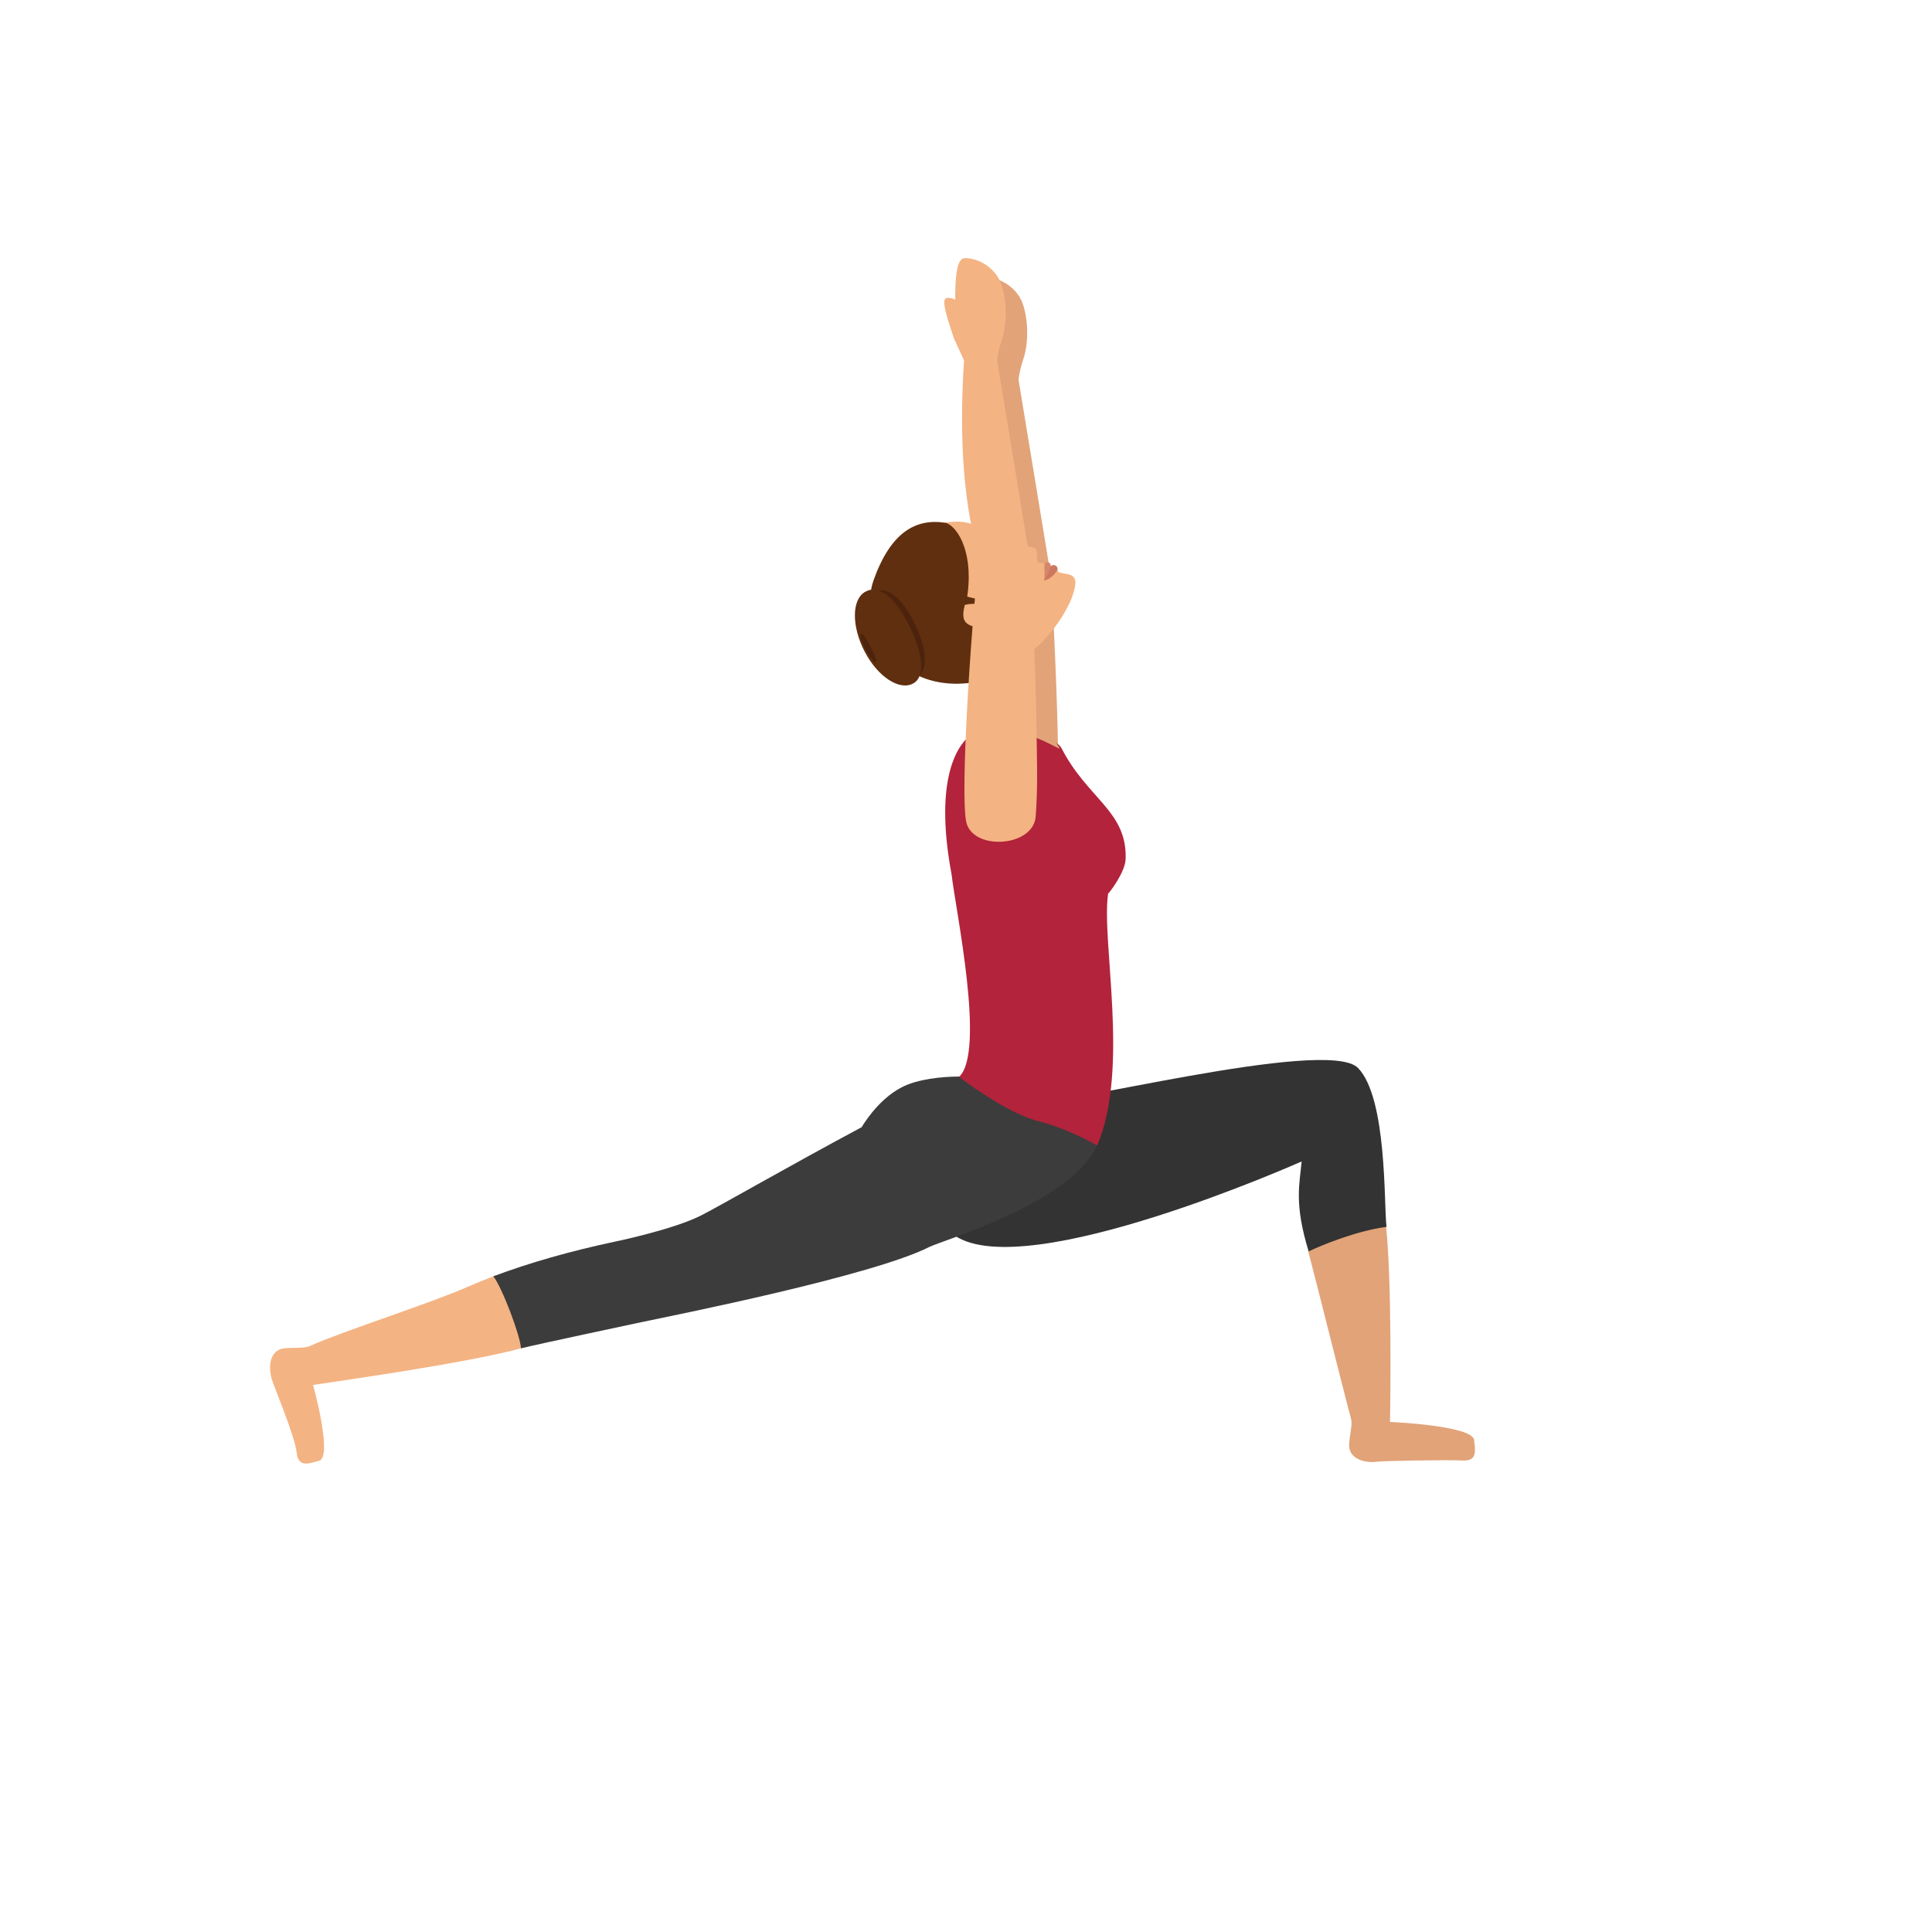 <?xml version="1.0" encoding="UTF-8" standalone="no"?>
<svg
   xmlns:dc="http://purl.org/dc/elements/1.1/"
   xmlns:cc="http://creativecommons.org/ns#"
   xmlns:rdf="http://www.w3.org/1999/02/22-rdf-syntax-ns#"
   xmlns:svg="http://www.w3.org/2000/svg"
   xmlns="http://www.w3.org/2000/svg"
   xmlns:sodipodi="http://sodipodi.sourceforge.net/DTD/sodipodi-0.dtd"
   xmlns:inkscape="http://www.inkscape.org/namespaces/inkscape"
   inkscape:version="1.0 (1.0+r73+1)"
   sodipodi:docname="yoga-svgrepo-com (12).svg"
   xml:space="preserve"
   style="enable-background:new 0 0 496.2 496.2;"
   viewBox="0 0 496.2 496.2"
   y="0px"
   x="0px"
   id="Layer_1"
   version="1.1"><defs
   id="defs877" /><sodipodi:namedview
   inkscape:current-layer="Layer_1"
   inkscape:window-maximized="0"
   inkscape:window-y="48"
   inkscape:window-x="60"
   inkscape:cy="248.10001"
   inkscape:cx="248.10001"
   inkscape:zoom="2.3115679"
   showgrid="false"
   id="namedview875"
   inkscape:window-height="1336"
   inkscape:window-width="2231"
   inkscape:pageshadow="2"
   inkscape:pageopacity="0"
   guidetolerance="10"
   gridtolerance="10"
   objecttolerance="10"
   borderopacity="1"
   bordercolor="#666666"
   pagecolor="#ffffff" />
<path
   id="path798"
   d="M0,248.1C0,111.1,111.1,0,248.1,0s248.1,111.1,248.1,248.1S385.1,496.2,248.1,496.2S0,385.1,0,248.1z  "
   style="fill:#ffefd6;fill-opacity:0" />
<path
   id="path800"
   d="M375.6,375.1c-4.1-0.2-20.3,0.1-21.8,0.3c-3.6,0.5-7.4-0.9-7.3-4.3c0.1-2.6,0.9-5.1,0.5-6.7  c-2.2-8.1-8.4-33.2-11-43c-0.8-3.3,19.6-9.9,20-6.3c1.5,14.4,1.1,44.9,1,50.1c0,0,21.4,0.9,21.6,4.7  C378.8,372.1,379.7,375.4,375.6,375.1z"
   style="fill:#E2A379;" />
<path
   id="path802"
   d="M334.3,298.3c-0.5,5.8-2,10.7,1.8,23.1c3.1-1.5,12.3-5.3,20-6.3c-0.7-5.8,0.2-33-7.3-40.8  c-7.9-8.2-80.5,10.9-82.2,8.3c0,0-36.4,24.6-21.3,34.8C263.9,329.7,334.3,298.3,334.3,298.3z"
   style="fill:#333333;" />
<path
   id="path804"
   d="M76.2,373.1c-0.4-4.1-6-17.4-6.4-18.9c-1-3.5-0.4-7.4,3.1-7.9c2.6-0.3,5.2,0.1,6.7-0.6  c7.6-3.5,31.3-11.1,40.5-15.2c2.1-0.9,4.3-1.8,6.6-2.7c9.3-3.5,10.6,17.6,7.1,18.5c-13.9,3.8-48.2,8.6-53.4,9.4  c0,0,5.2,18.6,1.5,19.5C79.7,375.7,76.6,377.2,76.2,373.1z"
   style="fill:#F4B382;" />
<path
   id="path806"
   d="M157.9,318.9c-11.3,2.4-21.9,5.4-31.2,8.9c2.2,2.7,7,15.4,7.1,18.5c3.5-0.9,30.8-6.7,30.8-6.7  c8.6-1.8,59.8-12,74.2-19.4c3.8-1.8,36.5-11.4,42.9-26c2.4-5.5-27.5-19.1-35.6-17.7c-3.9,0-10.5,0.6-14.6,2.8  c-6.2,3.2-10.2,10.2-10.2,10.2c-18.5,9.9-36.2,20.1-41.1,22.6C173,315.8,157.9,318.9,157.9,318.9z"
   style="fill:#3D3C3C;" />
<g
   id="g812">
	<path
   id="path808"
   d="M253.3,71.3c-3.8,0-1.8,15.8-2.8,20.6l2.6,5.7c-2.3,34.7,3.9,49.8,3.9,49.8   c-2.3,20.7-4.8,60.6-3.4,68.4c1.3,7.8,17.3,6.9,17.9-1.1c0.6-7.9,0.3-15,0.2-22.9c0-7.9-1.2-37.4-1.9-44.3   c-0.1-0.9-8.2-49.9-8.2-49.9s0.1-2,1.2-5.3c1.6-4.6,1.2-11.5-0.5-15.2C260.8,73.9,257.1,71.3,253.3,71.3z"
   style="fill:#E2A379;" />
	<path
   id="path810"
   d="M252.1,87.1c0,0,0.4-5-2.2-5.5c-2.2-0.4-3-0.3,0.6,10.3C250.5,91.9,252,91.8,252.1,87.1z"
   style="fill:#E2A379;" />
</g>
<path
   id="path814"
   d="M289.1,220.6c0.4-12.3-9.8-15.4-16.5-28.5c-0.8-1.6-8.4-6.1-12.4-6.2c-4.4-0.1-8.9,0.6-12.3,4.2  c-2.6,2.8-7.8,11.5-3.5,34.5c1,8.9,8.8,45.6,1.9,52c0,0,12.2,9.3,20.2,11.3s15.3,6.3,15.3,6.3c8.4-19.7,1-52.4,2.8-64.7  C284.7,229.6,289,224.1,289.1,220.6z"
   style="fill:#B3233B;" />
<path
   id="path816"
   d="M269.1,187c0,0-3.2-8.9-5.2-16.9l-13.4-0.9c2.6,8,0.7,18.8,0.7,18.8c12.5-1.3,17.7,3,21,4.3  L269.1,187z"
   style="fill:#E2A379;" />
<path
   id="path818"
   d="M254.5,138.5c-3.5-5.3-9.2-4.8-12.5-4.1c-10.4,2.1-13.3,7.4-15.8,14.7c-3.4,9.6,20.6,22.1,25.1,22.8  c11.8,1.7,21.5-12,23.9-18.2c2.6-6.8-0.4-5.9-3.2-6.7c-0.1,0-0.4-0.5-0.4-0.5c-0.9-0.4-2.3-0.7-3.3-1.8c0,0-0.9-0.1-1.4-0.2  c-0.3-0.1-0.5-0.2-0.5-0.6c0-1.1,0-2.2-0.3-2.7C265.3,139.4,256.1,141,254.5,138.5z"
   style="fill:#F4B382;" />
<path
   id="path820"
   d="M268.1,149.1c0,0,0.6-0.5,1.8-3.6c0-0.5-0.2-1.3-1.3-1C267.8,144.7,268.6,146.8,268.1,149.1z"
   style="fill:#D6876B;" />
<path
   id="path822"
   d="M268.1,149.1c0,0,1.8-0.1,3.5-2.7c0.1-0.4-0.1-0.9-0.3-1c-0.8-0.7-1.5,0.1-1.5,0.1  C268.7,148.6,268.1,149.1,268.1,149.1z"
   style="fill:#CC785E;" />
<path
   id="path824"
   d="M224.3,149.2c-4.1,11.7,7.3,33.2,32.7,24.3c1.7-0.6,4.1-2.5,2.7-7.1c-1-3.2-3-5.9-3-5.9  c-0.6-0.8-1.2-1.6-1.9-2.5c-0.8-1-6.8-2.3-6.6-3.5c2.2-12.1-2.1-19.1-5.2-20.2C235.2,133,228.7,136.7,224.3,149.2z"
   style="fill:#602F0F;" />
<path
   id="path826"
   d="M252.7,161.2c5.8,0.1,6.8-2,7.6-5.2l-8.7-1.1l-3.8,0.4C247,158.6,246.9,161.1,252.7,161.2z"
   style="fill:#F4B382;" />
<path
   id="path828"
   d="M235.7,173.7c-3.3,1.9-8.5-1.3-11.6-7.3c-3.1-5.9-3-12.3,0.3-14.2s7,1.2,10.1,7.1  C237.6,165.3,238.9,171.8,235.7,173.7z"
   style="fill:#4C230C;" />
<g
   id="g834">
	<path
   id="path830"
   d="M249.9,153.6c-1-0.2-1.9-0.5-2.5-0.7c-1-0.4-1.6-0.8-1.6-0.8v3.8c0.5,0.2,1,0.4,1.5,0.5   c0,0,0-0.4,0-1.1v0.1c0.9-0.2,2.3-0.4,4.2-0.3C251.6,155.2,253,154.2,249.9,153.6z"
   style="fill:#602F0F;" />
	<path
   id="path832"
   d="M234.6,175.5c-3.5,2-9.1-1.6-12.5-8.1s-3.4-13.4,0.1-15.4s7.5,1.4,10.9,7.9   C236.6,166.5,238.1,173.5,234.6,175.5z"
   style="fill:#602F0F;" />
</g>
<path
   id="path836"
   d="M224.9,170c-0.4,0.2-1.5-1.2-2.6-3.2c-1-2-1.6-3.8-1.2-4c0.4-0.2,1.3,1,2.3,3  C224.5,167.8,225.3,169.7,224.9,170z"
   style="fill:#4C230C;" />
<g
   id="g842">
	<path
   id="path838"
   d="M247.8,66.3c-3.8,0-1.8,15.8-2.8,20.6l2.6,5.7c-2.3,34.7,3.9,49.8,3.9,49.8   c-2.3,20.7-4.8,60.6-3.4,68.4c1.3,7.8,17.3,6.9,17.9-1.1c0.6-7.9,0.3-15,0.2-22.9c0-7.9-1.2-37.4-1.9-44.3   c-0.1-0.9-8.2-49.9-8.2-49.9s0.1-2,1.2-5.3c1.6-4.6,1.2-11.5-0.5-15.2C255.3,68.9,251.6,66.3,247.8,66.3z"
   style="fill:#F4B382;" />
	<path
   id="path840"
   d="M246.6,82.1c0,0,0.4-5-2.2-5.5c-2.2-0.4-3-0.3,0.6,10.3C245,86.9,246.5,86.8,246.6,82.1z"
   style="fill:#F4B382;" />
</g>
<g
   id="g844">
</g>
<g
   id="g846">
</g>
<g
   id="g848">
</g>
<g
   id="g850">
</g>
<g
   id="g852">
</g>
<g
   id="g854">
</g>
<g
   id="g856">
</g>
<g
   id="g858">
</g>
<g
   id="g860">
</g>
<g
   id="g862">
</g>
<g
   id="g864">
</g>
<g
   id="g866">
</g>
<g
   id="g868">
</g>
<g
   id="g870">
</g>
<g
   id="g872">
</g>
</svg>
